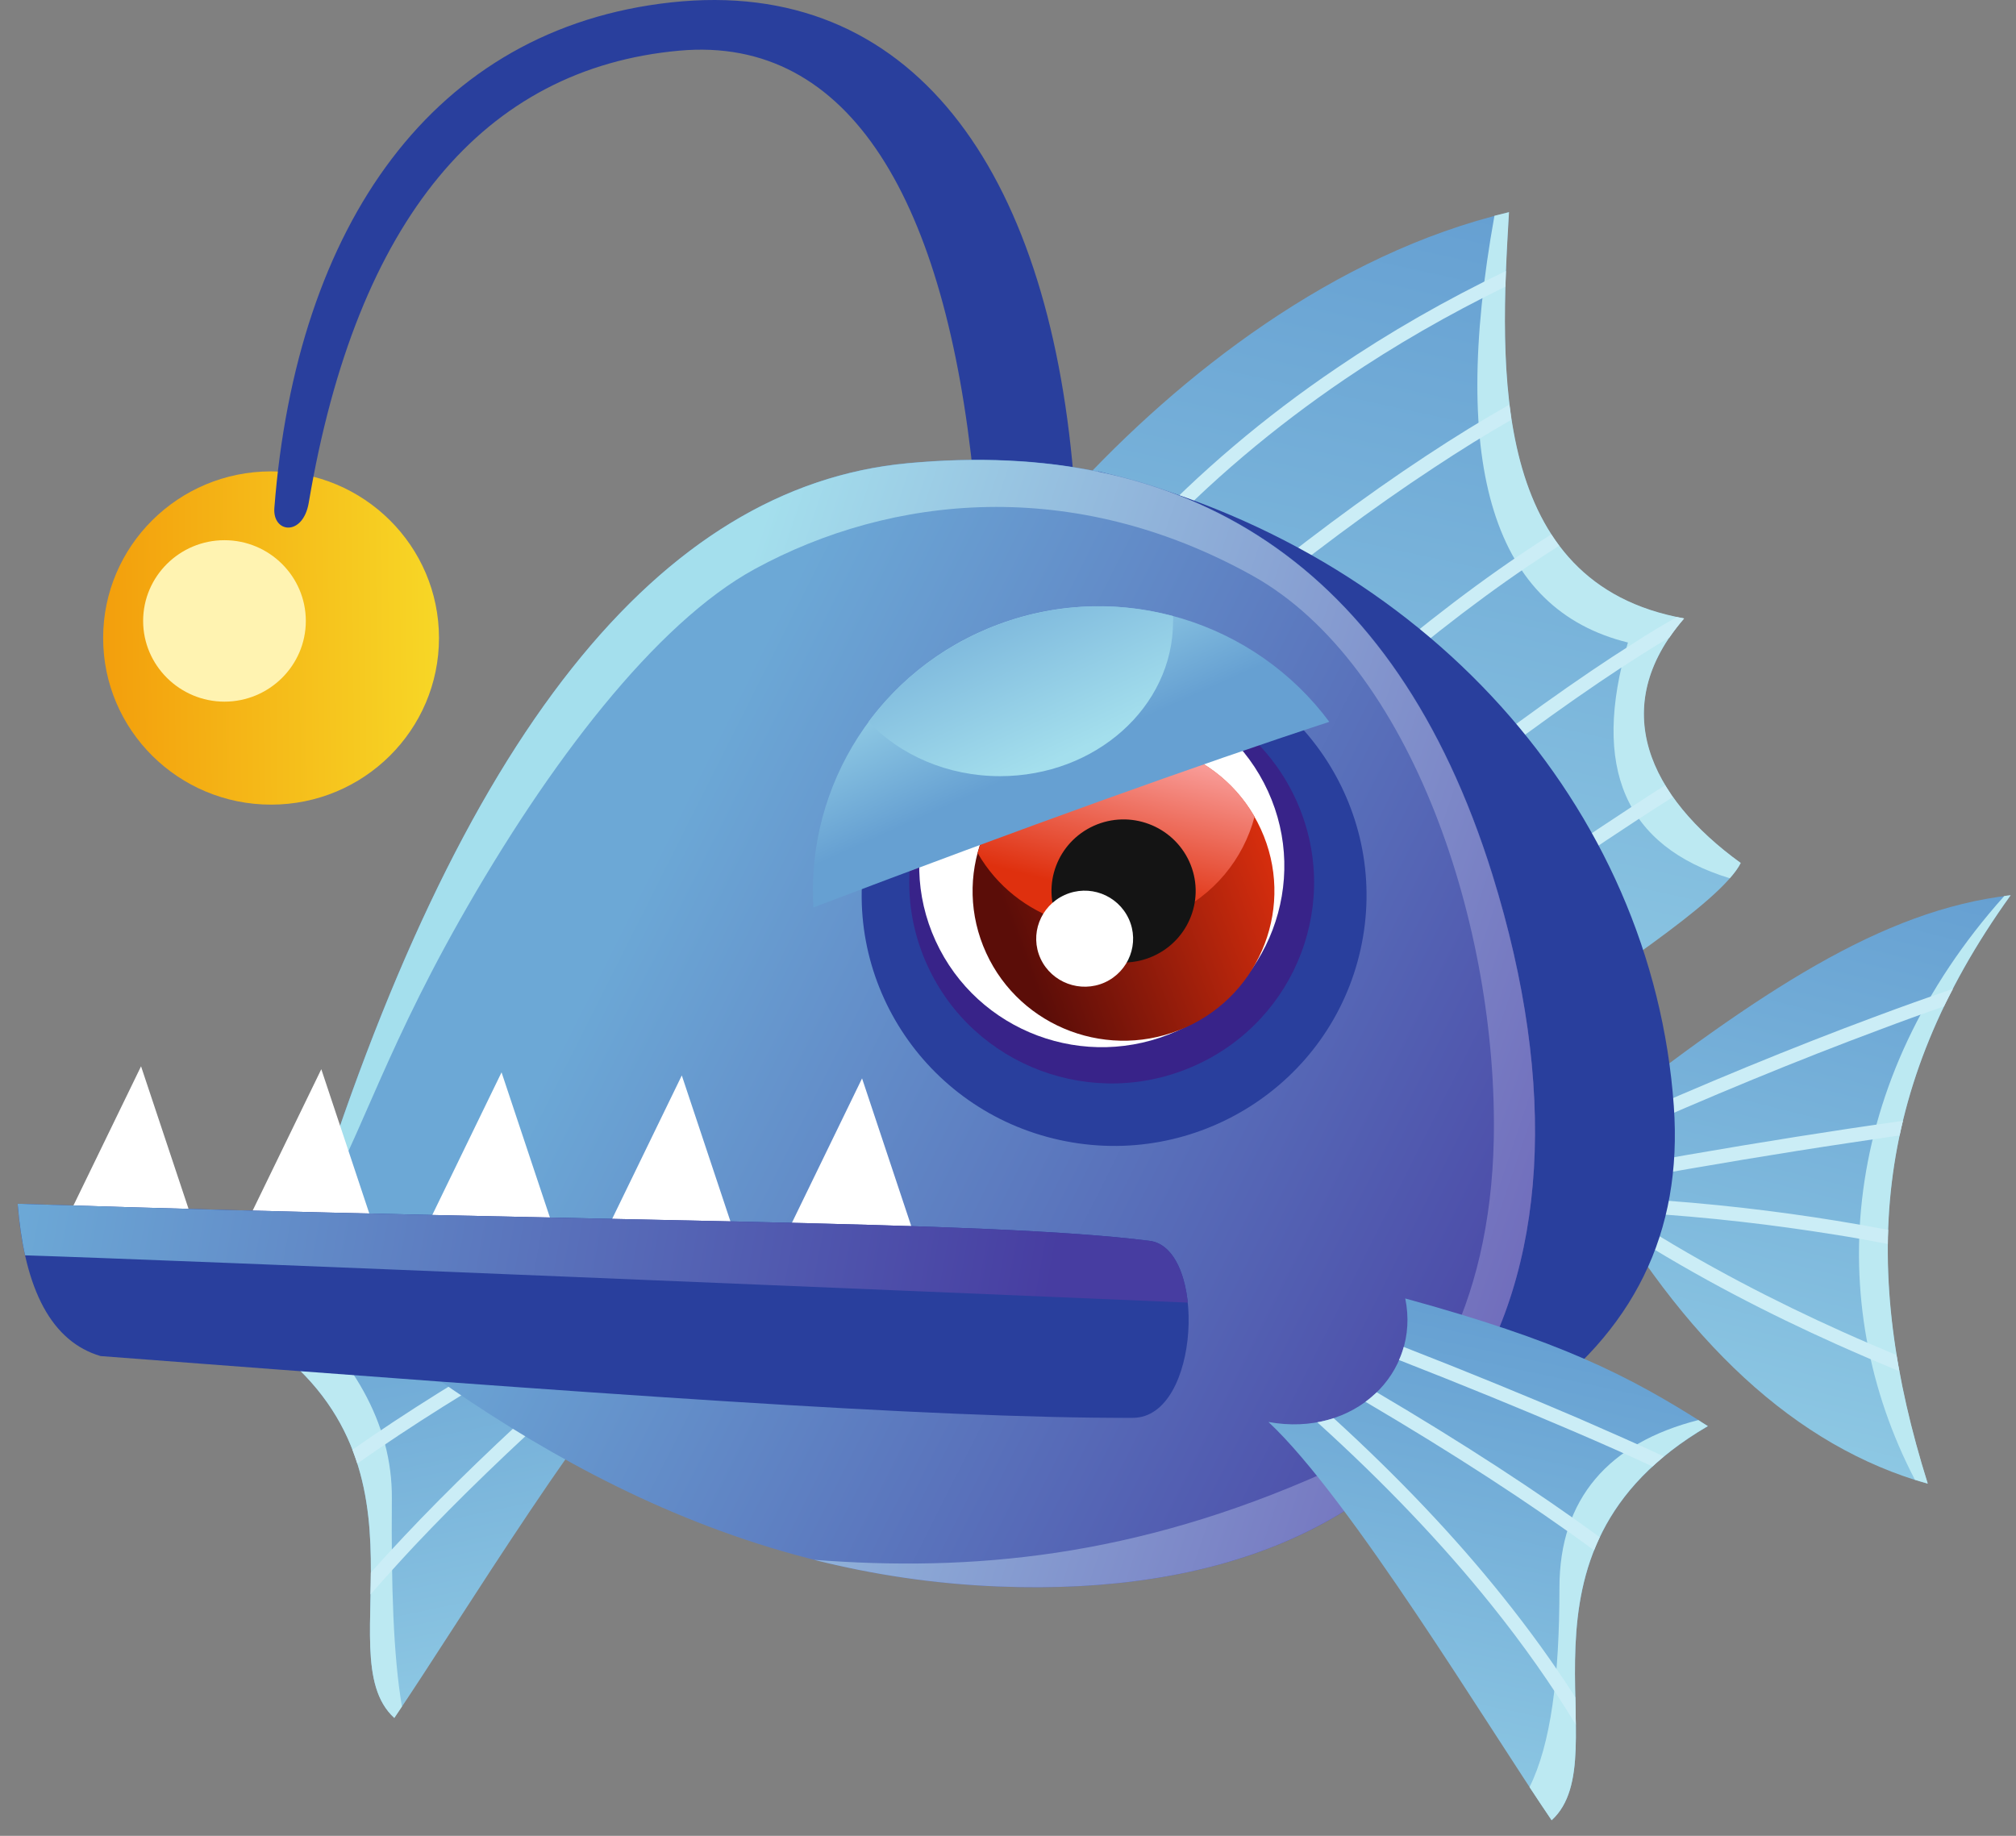 <svg width="56" height="51" viewBox="0 0 56 51" fill="none" xmlns="http://www.w3.org/2000/svg">
<rect x="0" y="0" width="56" height="51" fill="#808080" stroke="none"/>
<path d="M7.53 22.353C10.106 22.353 12.194 20.28 12.194 17.724C12.194 15.168 10.106 13.095 7.53 13.095C4.954 13.095 2.865 15.168 2.865 17.724C2.865 20.28 4.954 22.353 7.53 22.353Z" fill="url(#paint0_linear_78_172334)"/>
<path fill-rule="evenodd" clip-rule="evenodd" d="M27.046 13.315C27.138 14.221 29.909 14.303 29.818 13.21C29.103 4.695 25.322 -0.662 18.645 0.066C12.039 0.785 8.234 6.243 7.621 14.111C7.568 14.815 8.418 14.911 8.577 13.962C9.91 6.065 13.459 1.901 18.862 1.408C23.642 0.972 26.273 5.639 27.046 13.315Z" fill="#293F9D"/>
<path fill-rule="evenodd" clip-rule="evenodd" d="M10.953 47.725C12.773 45.052 16.539 38.794 18.818 36.661C16.433 37.097 14.593 35.305 15.018 33.23C10.759 34.399 8.857 35.334 6.612 36.776C12.604 40.274 8.978 45.929 10.953 47.725Z" fill="url(#paint1_linear_78_172334)"/>
<path fill-rule="evenodd" clip-rule="evenodd" d="M10.953 47.725C11.021 47.625 11.093 47.519 11.165 47.409C10.924 45.986 10.866 44.06 10.885 41.63C10.9 39.527 9.78 37.653 7.863 36.01C7.486 36.225 7.119 36.45 6.738 36.69L6.675 36.815C12.575 40.317 8.988 45.933 10.953 47.725Z" fill="#BCE9F2"/>
<path fill-rule="evenodd" clip-rule="evenodd" d="M9.79 40.274C9.838 40.399 9.881 40.528 9.925 40.658C11.426 39.603 13.107 38.549 14.966 37.49C15.057 37.438 15.091 37.318 15.038 37.227C14.985 37.136 14.864 37.102 14.773 37.155C12.938 38.195 11.277 39.234 9.79 40.274ZM10.301 43.691C10.591 43.36 10.9 43.025 11.224 42.68C12.45 41.377 13.918 39.963 15.627 38.429C15.709 38.358 15.83 38.362 15.902 38.444C15.975 38.525 15.97 38.645 15.888 38.717C14.188 40.241 12.73 41.65 11.508 42.948C11.074 43.413 10.668 43.863 10.292 44.295C10.296 44.093 10.301 43.892 10.301 43.691Z" fill="#CBEDF6"/>
<path fill-rule="evenodd" clip-rule="evenodd" d="M42.488 28.645C36.447 22.353 31.889 17.738 29.789 13.665C32.768 10.421 37.056 7.048 41.913 5.898C41.652 10.273 41.382 16.219 46.775 17.183C44.631 19.66 45.809 22.142 48.349 23.977C47.799 25.094 44.322 27.241 42.488 28.645Z" fill="url(#paint2_linear_78_172334)"/>
<path fill-rule="evenodd" clip-rule="evenodd" d="M41.512 5.994C41.647 5.96 41.782 5.927 41.917 5.893C41.657 10.268 41.386 16.215 46.78 17.178C44.636 19.655 45.814 22.137 48.354 23.973C48.291 24.102 48.185 24.246 48.05 24.399C45.138 23.508 44.197 21.328 45.22 17.849C41.493 16.933 40.257 12.98 41.512 5.994Z" fill="#BCE9F2"/>
<path fill-rule="evenodd" clip-rule="evenodd" d="M41.831 7.527C41.826 7.671 41.821 7.819 41.816 7.963C40.237 8.735 38.745 9.592 37.355 10.536C35.38 11.878 33.588 13.392 31.99 15.089C31.918 15.165 31.792 15.17 31.715 15.098C31.638 15.026 31.633 14.902 31.705 14.825C33.323 13.11 35.133 11.576 37.137 10.22C38.596 9.228 40.16 8.332 41.831 7.527ZM41.927 11.241C41.184 11.662 40.411 12.137 39.614 12.664C37.919 13.78 36.099 15.136 34.163 16.723C34.081 16.79 34.066 16.914 34.134 16.996C34.202 17.077 34.327 17.092 34.409 17.024C36.331 15.448 38.137 14.106 39.827 12.995C40.566 12.506 41.285 12.06 41.98 11.662C41.966 11.519 41.946 11.384 41.927 11.241ZM43.091 14.844C42.806 15.026 42.516 15.213 42.222 15.414C40.619 16.497 38.909 17.844 37.084 19.449C37.002 19.521 36.997 19.646 37.07 19.722C37.142 19.804 37.268 19.808 37.345 19.737C39.156 18.141 40.855 16.804 42.439 15.731C42.733 15.534 43.023 15.343 43.308 15.161C43.236 15.06 43.158 14.954 43.091 14.844ZM46.577 17.144C46.645 17.159 46.712 17.173 46.78 17.183C46.63 17.36 46.495 17.532 46.374 17.71C46.118 17.858 45.853 18.021 45.577 18.198C44.09 19.138 42.27 20.441 40.121 22.104C40.034 22.171 39.914 22.157 39.846 22.07C39.779 21.984 39.793 21.864 39.88 21.797C42.038 20.13 43.868 18.821 45.37 17.873C45.795 17.595 46.2 17.355 46.577 17.144ZM46.253 21.816C45.949 22.008 45.635 22.209 45.307 22.425C44.124 23.196 42.796 24.102 41.328 25.142C41.242 25.204 41.222 25.324 41.28 25.41C41.343 25.496 41.464 25.516 41.55 25.458C43.009 24.428 44.332 23.527 45.52 22.751C45.843 22.54 46.162 22.339 46.461 22.147C46.394 22.032 46.321 21.927 46.253 21.816Z" fill="#CBEDF6"/>
<path fill-rule="evenodd" clip-rule="evenodd" d="M44.375 31.059C44.742 32.042 44.158 32.367 44.1 32.53C46.761 37.298 49.909 40.197 53.545 41.218C51.691 35.315 51.966 30.273 55.848 24.873C52.265 25.276 48.847 27.581 44.375 31.059Z" fill="url(#paint3_linear_78_172334)"/>
<path fill-rule="evenodd" clip-rule="evenodd" d="M53.192 41.108C53.313 41.146 53.429 41.18 53.549 41.213C51.695 35.31 51.971 30.269 55.853 24.869C55.795 24.873 55.732 24.883 55.674 24.892C51.106 29.996 50.619 36.172 53.192 41.108Z" fill="#BCE9F2"/>
<path fill-rule="evenodd" clip-rule="evenodd" d="M52.758 38.094C52.728 37.941 52.704 37.792 52.68 37.644C52.197 37.442 51.69 37.227 51.169 36.992C49.368 36.182 47.364 35.161 45.365 33.887C45.273 33.829 45.153 33.853 45.095 33.944C45.037 34.035 45.061 34.155 45.153 34.213C47.171 35.502 49.194 36.527 51.01 37.342C51.618 37.615 52.202 37.864 52.758 38.094ZM52.439 34.558C51.966 34.467 51.464 34.376 50.937 34.294C49.325 34.035 47.48 33.81 45.471 33.69C45.365 33.685 45.283 33.59 45.288 33.484C45.293 33.379 45.389 33.297 45.495 33.302C47.514 33.422 49.373 33.647 51 33.911C51.507 33.992 51.99 34.078 52.449 34.165C52.444 34.294 52.439 34.423 52.439 34.558ZM52.767 31.544C52.796 31.409 52.825 31.27 52.859 31.136C52.362 31.208 51.855 31.28 51.343 31.357C49.44 31.644 47.412 31.98 45.259 32.368C45.153 32.387 45.08 32.488 45.1 32.593C45.119 32.698 45.22 32.77 45.327 32.751C47.446 32.373 49.469 32.032 51.401 31.745C51.864 31.673 52.318 31.611 52.767 31.544ZM53.998 27.959C53.414 28.16 52.82 28.376 52.212 28.606C49.943 29.45 47.504 30.456 44.897 31.615C44.8 31.659 44.684 31.615 44.641 31.52C44.597 31.424 44.641 31.309 44.737 31.266C47.35 30.101 49.798 29.095 52.077 28.247C52.82 27.969 53.545 27.71 54.249 27.471C54.163 27.629 54.081 27.792 53.998 27.959Z" fill="#CBEDF6"/>
<path fill-rule="evenodd" clip-rule="evenodd" d="M30.508 13.095C28.273 32.205 27.698 42.378 28.779 43.614C41.015 41.697 46.997 37.782 46.495 30.729C45.906 22.415 39.605 15.299 30.508 13.095Z" fill="#293F9D"/>
<path fill-rule="evenodd" clip-rule="evenodd" d="M27.746 44.074C19.18 43.734 12.894 39.105 8.167 35.272C12.45 20.747 18.152 13.526 25.216 12.865C32.879 12.151 38.736 15.558 41.459 24.298C45.138 36.134 40.141 44.568 27.746 44.074Z" fill="url(#paint4_linear_78_172334)"/>
<path fill-rule="evenodd" clip-rule="evenodd" d="M27.746 44.074C25.935 44.002 24.226 43.739 22.613 43.332C26.954 43.667 31.488 43.279 36.799 40.907C39.595 39.661 41.396 36.211 41.493 31.683C41.618 25.779 39.218 18.457 34.786 15.989C29.822 13.229 24.777 13.732 20.967 15.807C18.215 17.307 15.236 21.198 12.768 25.564C10.489 29.598 9.944 31.889 8.548 34.127C8.538 34.117 8.534 34.107 8.524 34.102C12.758 20.364 18.34 13.512 25.211 12.87C32.874 12.156 38.731 15.563 41.454 24.303C45.138 36.134 40.141 44.568 27.746 44.074Z" fill="url(#paint5_linear_78_172334)"/>
<path fill-rule="evenodd" clip-rule="evenodd" d="M43.101 50.567C41.281 47.893 37.514 41.635 35.235 39.503C37.62 39.939 39.46 38.147 39.035 36.072C43.294 37.241 45.196 38.175 47.442 39.618C41.45 43.116 45.071 48.77 43.101 50.567Z" fill="url(#paint6_linear_78_172334)"/>
<path fill-rule="evenodd" clip-rule="evenodd" d="M43.101 50.567C42.917 50.294 42.709 49.987 42.487 49.647C43.077 48.459 43.318 46.609 43.318 44.103C43.318 41.63 44.689 40.083 47.176 39.45C47.263 39.508 47.35 39.56 47.441 39.618C41.449 43.116 45.071 48.77 43.101 50.567Z" fill="#BCE9F2"/>
<path fill-rule="evenodd" clip-rule="evenodd" d="M36.592 39.512C36.747 39.483 36.901 39.445 37.046 39.397C38.842 41.036 40.407 42.684 41.734 44.342C42.483 45.277 43.159 46.211 43.758 47.15C43.762 47.414 43.772 47.668 43.772 47.912C43.096 46.8 42.314 45.689 41.425 44.582C40.064 42.886 38.451 41.194 36.592 39.512ZM37.929 38.942C40.377 40.384 42.497 41.76 44.279 43.068C44.327 42.943 44.38 42.823 44.438 42.703C42.685 41.424 40.624 40.082 38.243 38.678C38.142 38.774 38.041 38.86 37.929 38.942ZM38.861 37.782C40.662 38.487 42.275 39.148 43.695 39.757C44.487 40.097 45.225 40.423 45.901 40.739C46.003 40.643 46.109 40.552 46.22 40.461C45.501 40.126 44.709 39.776 43.849 39.402C42.42 38.789 40.798 38.123 38.992 37.418C38.958 37.543 38.914 37.667 38.861 37.782Z" fill="#CBEDF6"/>
<path fill-rule="evenodd" clip-rule="evenodd" d="M3.918 29.622L1.924 33.728L5.318 33.824L3.918 29.622Z" fill="white"/>
<path fill-rule="evenodd" clip-rule="evenodd" d="M8.925 29.703L6.931 33.81L10.325 33.911L8.925 29.703Z" fill="white"/>
<path fill-rule="evenodd" clip-rule="evenodd" d="M13.932 29.79L11.938 33.896L15.332 33.992L13.932 29.79Z" fill="white"/>
<path fill-rule="evenodd" clip-rule="evenodd" d="M18.939 29.876L16.945 33.983L20.339 34.078L18.939 29.876Z" fill="white"/>
<path fill-rule="evenodd" clip-rule="evenodd" d="M23.946 29.958L21.952 34.064L25.347 34.165L23.946 29.958Z" fill="white"/>
<path fill-rule="evenodd" clip-rule="evenodd" d="M31.933 34.471C33.531 34.672 33.352 39.378 31.474 39.388C25.863 39.407 16.303 38.703 2.793 37.672C1.451 37.275 0.683 35.866 0.49 33.441C16.844 33.973 27.36 33.892 31.933 34.471Z" fill="#293F9D"/>
<path fill-rule="evenodd" clip-rule="evenodd" d="M31.933 34.471C32.551 34.548 32.903 35.295 32.995 36.187C26.182 35.899 4.744 34.998 0.697 34.874C0.601 34.443 0.533 33.968 0.49 33.441C16.844 33.973 27.36 33.892 31.933 34.471Z" fill="url(#paint7_linear_78_172334)"/>
<path d="M37.795 26.369C38.626 22.616 36.234 18.905 32.452 18.08C28.67 17.255 24.931 19.629 24.1 23.383C23.269 27.136 25.661 30.847 29.443 31.671C33.225 32.496 36.964 30.122 37.795 26.369Z" fill="#293F9D"/>
<path fill-rule="evenodd" clip-rule="evenodd" d="M33.202 29.598C36.032 28.323 37.282 25.017 35.998 22.214C34.713 19.406 31.382 18.165 28.557 19.439C25.728 20.714 24.477 24.02 25.762 26.823C27.046 29.631 30.378 30.872 33.202 29.598Z" fill="#382389"/>
<path fill-rule="evenodd" clip-rule="evenodd" d="M32.7 28.64C35.25 27.49 36.38 24.509 35.221 21.979C34.062 19.449 31.059 18.328 28.509 19.478C25.96 20.628 24.83 23.608 25.989 26.138C27.148 28.668 30.151 29.79 32.7 28.64Z" fill="white"/>
<path fill-rule="evenodd" clip-rule="evenodd" d="M32.942 28.539C35.047 27.59 35.984 25.127 35.023 23.033C34.067 20.944 31.585 20.014 29.475 20.968C27.37 21.917 26.433 24.38 27.394 26.474C28.35 28.563 30.837 29.488 32.942 28.539Z" fill="url(#paint8_linear_78_172334)"/>
<path fill-rule="evenodd" clip-rule="evenodd" d="M34.849 22.688C33.791 20.843 31.469 20.072 29.48 20.968C28.287 21.505 27.471 22.53 27.157 23.699C28.22 25.544 30.537 26.316 32.526 25.42C33.719 24.883 34.54 23.858 34.849 22.688Z" fill="url(#paint9_linear_78_172334)"/>
<path fill-rule="evenodd" clip-rule="evenodd" d="M36.925 20.053C34.873 17.288 31.155 16.08 27.751 17.341C24.395 18.582 22.387 21.835 22.594 25.209C28.475 22.976 33.251 21.256 36.925 20.053Z" fill="url(#paint10_linear_78_172334)"/>
<path fill-rule="evenodd" clip-rule="evenodd" d="M32.585 17.115C31.04 16.703 29.359 16.746 27.747 17.345C26.245 17.901 25.014 18.859 24.125 20.052C25.004 20.977 26.317 21.562 27.78 21.562C30.431 21.562 32.585 19.64 32.585 17.264C32.59 17.216 32.59 17.168 32.585 17.115Z" fill="url(#paint11_linear_78_172334)"/>
<path fill-rule="evenodd" clip-rule="evenodd" d="M6.235 19.492C7.481 19.492 8.495 18.486 8.495 17.25C8.495 16.013 7.481 15.007 6.235 15.007C4.99 15.007 3.976 16.013 3.976 17.25C3.976 18.486 4.995 19.492 6.235 19.492Z" fill="#FFF3B1"/>
<path fill-rule="evenodd" clip-rule="evenodd" d="M32.038 26.56C33.043 26.105 33.492 24.931 33.033 23.929C32.574 22.933 31.391 22.487 30.382 22.942C29.378 23.397 28.929 24.571 29.388 25.573C29.846 26.57 31.029 27.015 32.038 26.56Z" fill="#141414"/>
<path fill-rule="evenodd" clip-rule="evenodd" d="M30.687 27.293C31.363 26.986 31.663 26.196 31.354 25.525C31.044 24.854 30.248 24.557 29.572 24.864C28.896 25.17 28.596 25.961 28.905 26.632C29.215 27.298 30.011 27.595 30.687 27.293Z" fill="white"/>
<defs>
<linearGradient id="paint0_linear_78_172334" x1="-1.356" y1="17.827" x2="13.855" y2="17.651" gradientUnits="userSpaceOnUse">
<stop stop-color="#F18500"/>
<stop offset="1" stop-color="#F8E12B"/>
</linearGradient>
<linearGradient id="paint1_linear_78_172334" x1="12.119" y1="33.957" x2="16.469" y2="54.478" gradientUnits="userSpaceOnUse">
<stop stop-color="#66A0D2"/>
<stop offset="1" stop-color="#A4DFED"/>
</linearGradient>
<linearGradient id="paint2_linear_78_172334" x1="41.902" y1="6.075" x2="34.469" y2="40.035" gradientUnits="userSpaceOnUse">
<stop stop-color="#66A0D2"/>
<stop offset="1" stop-color="#A4DFED"/>
</linearGradient>
<linearGradient id="paint3_linear_78_172334" x1="52.01" y1="24.053" x2="45.782" y2="49.121" gradientUnits="userSpaceOnUse">
<stop stop-color="#66A0D2"/>
<stop offset="1" stop-color="#A4DFED"/>
</linearGradient>
<linearGradient id="paint4_linear_78_172334" x1="18.036" y1="24.08" x2="45.22" y2="37.758" gradientUnits="userSpaceOnUse">
<stop stop-color="#6CA8D6"/>
<stop offset="1" stop-color="#473DA1"/>
</linearGradient>
<linearGradient id="paint5_linear_78_172334" x1="17.582" y1="25.197" x2="47.233" y2="35.154" gradientUnits="userSpaceOnUse">
<stop stop-color="#A4DFED"/>
<stop offset="1" stop-color="#685AB4"/>
</linearGradient>
<linearGradient id="paint6_linear_78_172334" x1="41.932" y1="36.797" x2="37.582" y2="57.319" gradientUnits="userSpaceOnUse">
<stop stop-color="#66A0D2"/>
<stop offset="1" stop-color="#A4DFED"/>
</linearGradient>
<linearGradient id="paint7_linear_78_172334" x1="1.022" y1="31.908" x2="28.963" y2="37.039" gradientUnits="userSpaceOnUse">
<stop stop-color="#6CA8D6"/>
<stop offset="1" stop-color="#473DA1"/>
</linearGradient>
<linearGradient id="paint8_linear_78_172334" x1="28.171" y1="25.882" x2="35.59" y2="23.08" gradientUnits="userSpaceOnUse">
<stop stop-color="#5B0D08"/>
<stop offset="1" stop-color="#DF300E"/>
</linearGradient>
<linearGradient id="paint9_linear_78_172334" x1="30.589" y1="24.819" x2="31.852" y2="19.784" gradientUnits="userSpaceOnUse">
<stop stop-color="#DF300E"/>
<stop offset="1" stop-color="#FFB8BC"/>
</linearGradient>
<linearGradient id="paint10_linear_78_172334" x1="29.086" y1="21.156" x2="27.08" y2="16.684" gradientUnits="userSpaceOnUse">
<stop stop-color="#66A0D2"/>
<stop offset="1" stop-color="#A4DFED"/>
</linearGradient>
<linearGradient id="paint11_linear_78_172334" x1="29.52" y1="21.039" x2="26.491" y2="14.543" gradientUnits="userSpaceOnUse">
<stop stop-color="#A4DFED"/>
<stop offset="1" stop-color="#66A0D2"/>
</linearGradient>
</defs>
</svg>
